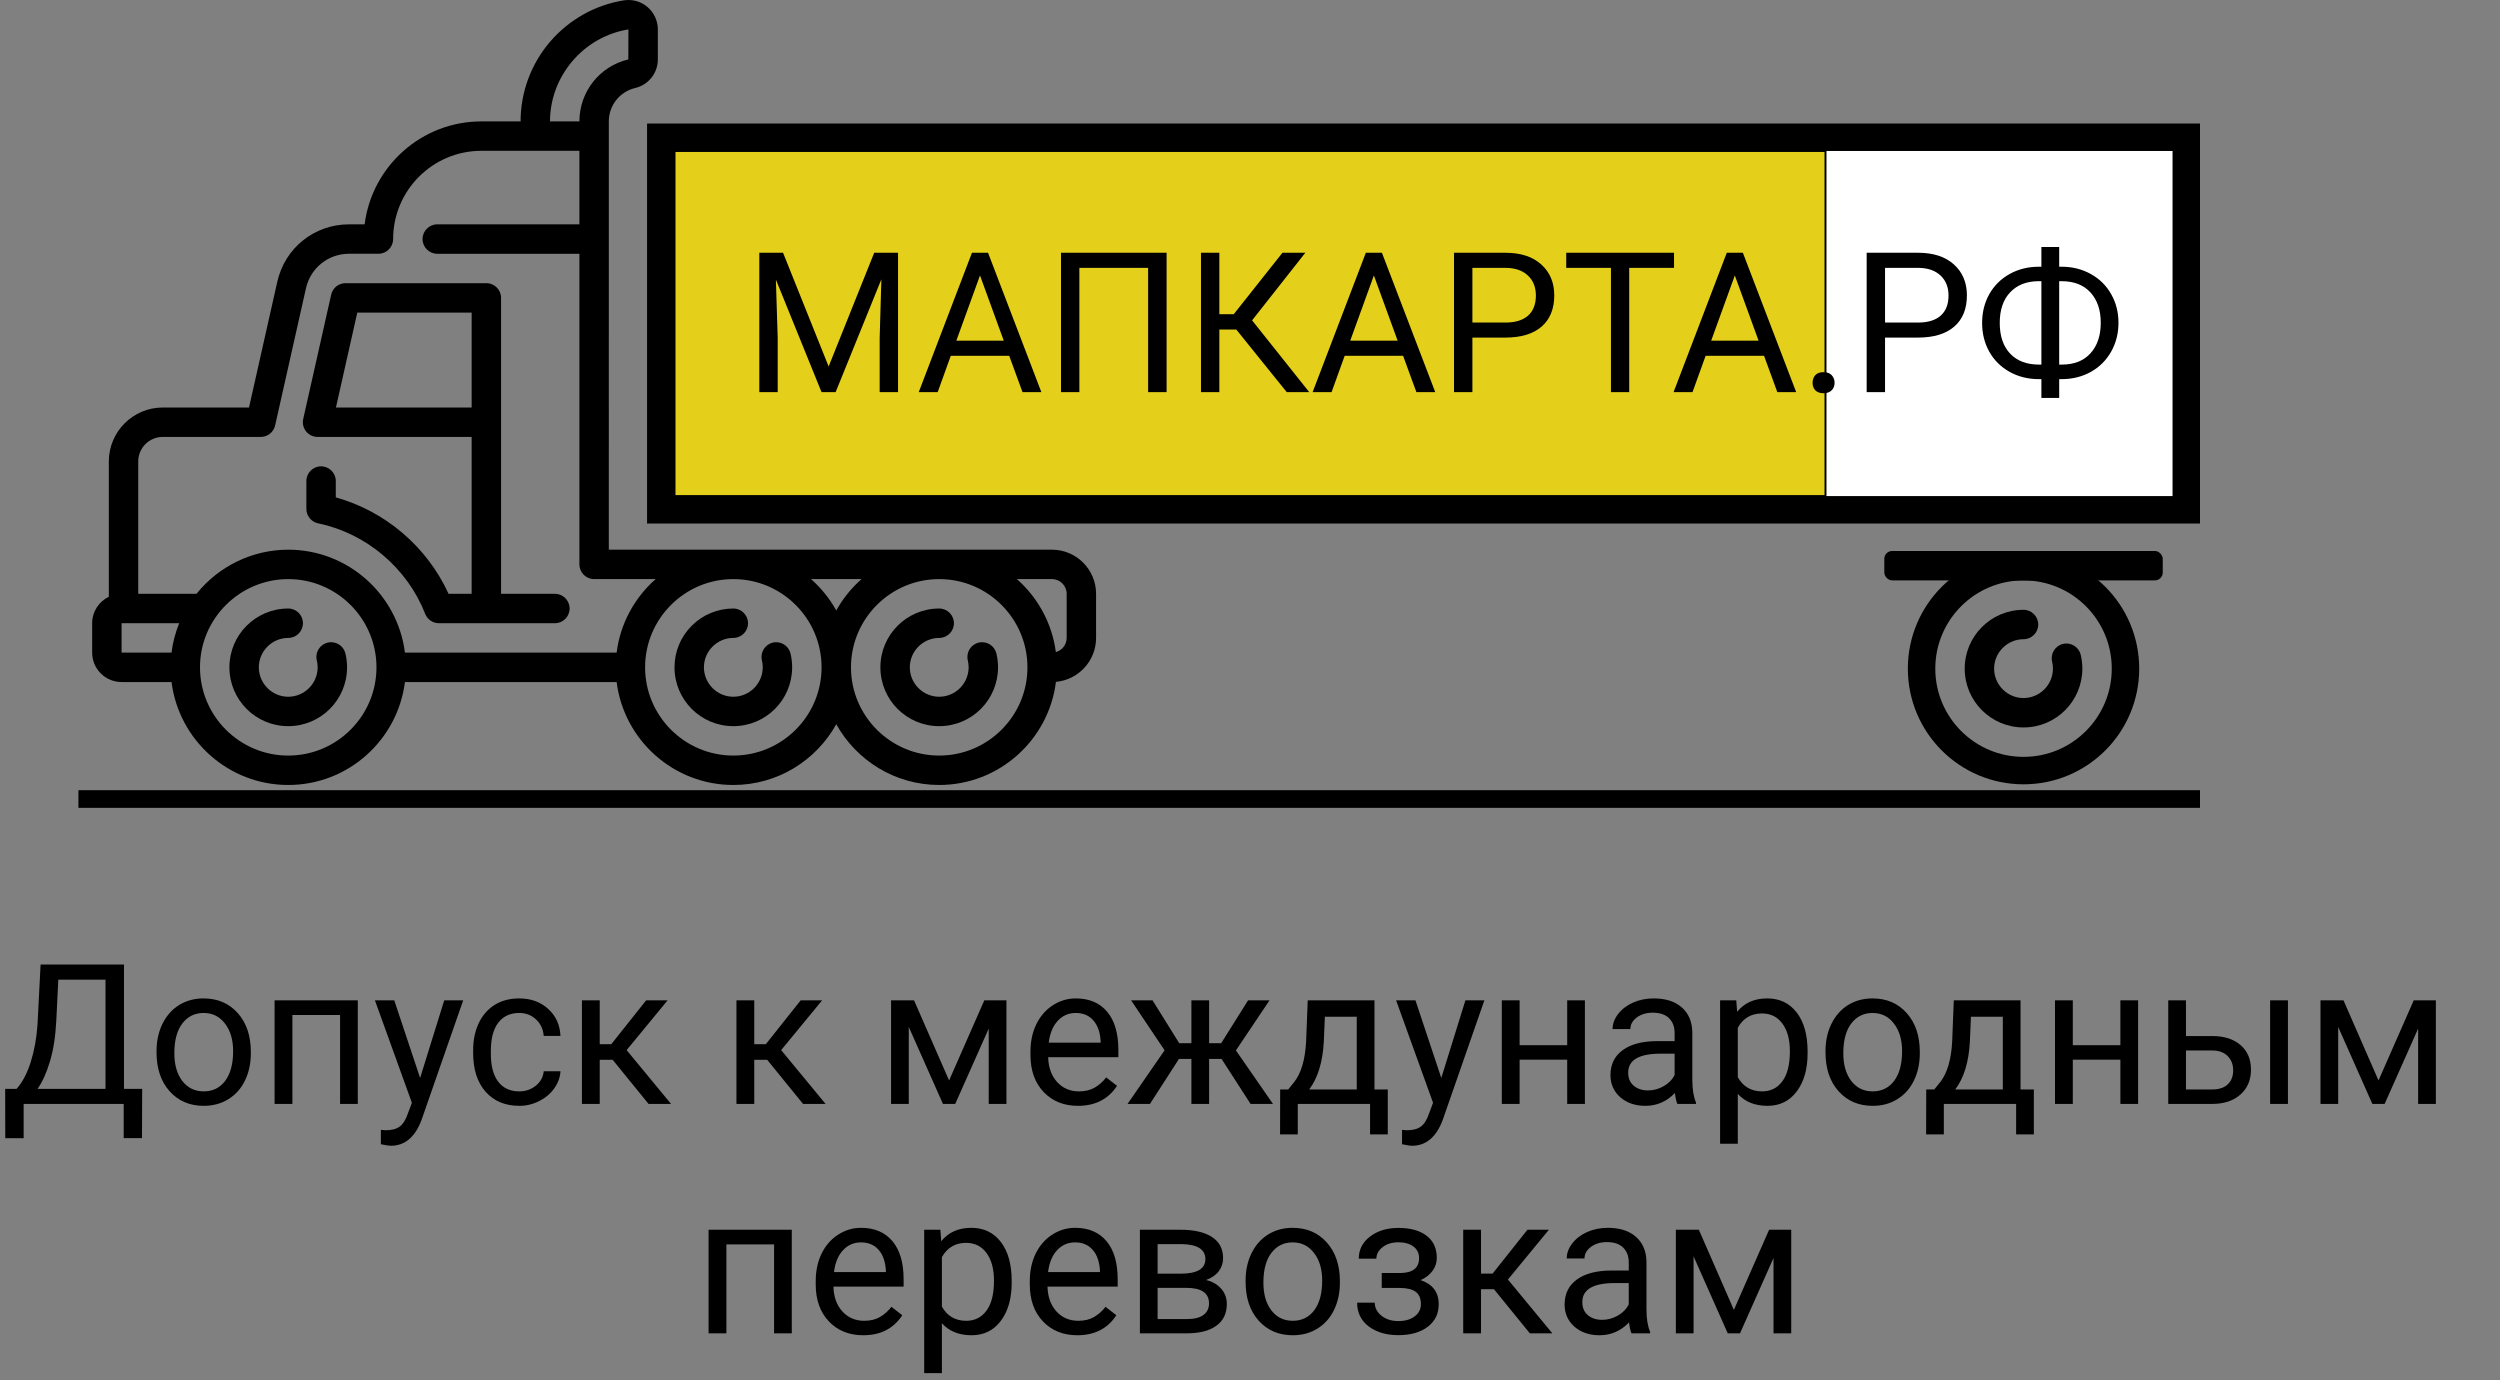 <svg width="1275" height="704" viewBox="0 0 1275 704" fill="none" xmlns="http://www.w3.org/2000/svg">
<rect x="0" y="0" width="1275" height="704" fill="#808080" stroke="none"/>
<path d="M168.879 327.532C163.992 327.532 160.449 332.106 161.578 336.802C161.859 337.95 162 339.153 162 340.341C161.988 348.603 155.262 355.333 147 355.341C138.738 355.333 132.02 348.603 132 340.341C132.02 332.083 138.738 325.36 147 325.341C151.141 325.341 154.5 321.981 154.5 317.841C154.5 313.712 151.141 310.341 147 310.341C130.449 310.341 117 323.731 117 340.341C117 356.938 130.438 370.341 147 370.341C163.531 370.341 177 356.97 177 340.341C177 337.962 176.719 335.583 176.16 333.271C175.34 329.892 172.352 327.532 168.879 327.532Z" fill="black"/>
<path d="M394.109 327.739C390.09 328.712 387.609 332.782 388.578 336.802C388.859 337.95 389 339.142 389 340.341C388.98 348.603 382.25 355.333 374 355.341C365.738 355.333 359.012 348.603 359 340.341C359.012 332.083 365.738 325.36 374 325.341C378.129 325.341 381.5 321.981 381.5 317.841C381.5 313.712 378.129 310.341 374 310.341C365.98 310.341 358.449 313.462 352.789 319.13C347.121 324.79 344 332.333 344 340.341C344 356.907 357.402 370.341 374 370.341C390.574 370.341 403.98 356.938 404 340.341C404 337.962 403.719 335.583 403.16 333.282C402.172 329.192 398.109 326.778 394.109 327.739Z" fill="black"/>
<path d="M499.109 327.739C495.09 328.712 492.609 332.782 493.578 336.802C493.859 337.95 494 339.142 494 340.341C493.98 348.603 487.25 355.333 479 355.341C470.738 355.333 464.012 348.603 464 340.341C464.012 332.083 470.738 325.36 479 325.341C483.129 325.341 486.5 321.981 486.5 317.841C486.5 313.712 483.129 310.341 479 310.341C462.406 310.341 449 323.778 449 340.341C449 356.907 462.402 370.341 479 370.341C495.574 370.341 508.98 356.938 509 340.341C509 337.962 508.719 335.583 508.16 333.282C507.172 329.192 503.109 326.778 499.109 327.739Z" fill="black"/>
<path d="M536.5 280.34C524.062 280.34 317.047 280.34 310.496 280.34C310.496 272.09 310.496 72.895 310.5 61.915C310.5 53.782 316.023 46.782 323.934 44.891C330.742 43.262 335.5 37.262 335.5 30.297V15.012C335.5 10.614 333.578 6.45 330.23 3.587C326.898 0.739 322.516 -0.499 318.188 0.184C303.66 2.485 290.332 9.93 280.66 21.145C270.883 32.481 265.5 46.962 265.5 61.915H245.496C214.953 61.915 189.664 84.856 185.965 114.415H178.008C160.34 114.415 145.297 126.45 141.422 143.688L126.996 207.833H83C67.836 207.833 55.5 220.169 55.5 235.333V304.344C50.48 306.774 47 311.903 47 317.84V332.84C47 341.114 53.73 347.84 62 347.84H87.484C91.191 377.395 116.457 400.34 147 400.34C177.543 400.34 202.812 377.395 206.516 347.84H314.484C318.191 377.395 343.457 400.34 374 400.34C396.566 400.34 416.258 387.813 426.5 369.348C436.742 387.809 456.434 400.34 479 400.34C509.574 400.34 534.863 377.344 538.527 347.747C549.984 346.715 559 337.063 559 325.34V302.84C559 290.434 548.906 280.34 536.5 280.34ZM320.5 15.012L320.445 30.301C305.758 33.813 295.5 46.813 295.5 61.915H280.5C280.5 38.786 297.711 18.618 320.5 15.012ZM87.477 332.84H62V317.84H91.387C89.434 322.641 88.121 327.676 87.477 332.84ZM147 385.34C122.188 385.34 102 365.153 102 340.34C102 315.329 122.473 295.34 147 295.34C171.812 295.34 192 315.528 192 340.34C192 365.153 171.812 385.34 147 385.34ZM206.516 332.84C202.809 303.286 177.543 280.34 147 280.34C128.785 280.34 111.586 288.688 100.219 302.84H70.5V235.333C70.5 228.438 76.106 222.833 83 222.833H132.996C136.508 222.833 139.547 220.399 140.316 216.977L156.055 146.977C158.383 136.637 167.41 129.415 178.008 129.415H192.887C192.926 129.415 192.961 129.422 193 129.422C197.152 129.422 200.5 126.016 200.5 121.911C200.5 97.122 220.664 76.915 245.496 76.915H295.496V114.411H223C218.859 114.411 215.5 117.782 215.5 121.911C215.5 126.051 218.859 129.422 223 129.422H295.5V287.84C295.5 291.985 298.855 295.34 303 295.34H334.375C323.664 304.782 316.348 317.973 314.484 332.84H206.516ZM374 385.34C349.188 385.34 329 365.153 329 340.34C329 315.528 349.184 295.34 373.996 295.34H374C398.812 295.34 419 315.528 419 340.34C419 365.157 398.812 385.34 374 385.34ZM426.5 311.336C423.145 305.29 418.773 299.883 413.621 295.34H439.375C434.223 299.883 429.855 305.29 426.5 311.336ZM479 385.34C454.188 385.34 434 365.153 434 340.34C434 315.528 454.184 295.34 478.996 295.34H479C503.812 295.34 524 315.528 524 340.34C524 365.157 503.812 385.34 479 385.34ZM544 325.34C544 328.79 541.656 331.696 538.48 332.567C536.559 317.813 529.266 304.727 518.621 295.34H536.5C540.637 295.34 544 298.704 544 302.84V325.34Z" fill="black"/>
<path d="M283 302.841H255.539L255.543 151.915C255.543 147.771 252.184 144.415 248.043 144.415H176.219C172.711 144.415 169.672 146.845 168.902 150.271L154.641 213.688C154.141 215.911 154.68 218.239 156.102 220.017C157.524 221.798 159.68 222.833 161.957 222.833H240.539V302.841H228.781C217.676 278.7 196.52 260.751 171.25 253.657V245.329C171.25 241.2 167.879 237.829 163.75 237.829C159.621 237.829 156.262 241.188 156.25 245.31V245.329V259.548C156.25 263.091 158.762 266.181 162.231 266.899C186.75 271.962 207.68 289.661 216.852 313.079C217.961 315.931 220.77 317.841 223.828 317.841H283C287.141 317.841 290.5 314.485 290.5 310.341C290.5 306.2 287.141 302.841 283 302.841ZM240.543 207.833H171.332L182.219 159.415H240.543V207.833Z" fill="black"/>
<rect x="337" y="70" width="778" height="190" fill="white" stroke="black" stroke-width="14"/>
<rect x="344" y="77" width="587" height="176" fill="#E4D01B"/>
<rect x="344" y="77" width="587" height="176" stroke="black"/>
<path d="M72.412 580.432H63.086V563H12.06V580.48H2.686L2.637 555.334H8.447C11.507 551.883 13.932 547.261 15.723 541.467C17.546 535.64 18.685 529.26 19.141 522.326L20.703 491.906H63.232V555.334H72.51L72.412 580.432ZM19.141 555.334H53.809V499.621H29.736L28.711 520.52C28.288 528.69 27.197 535.656 25.439 541.418C23.714 547.18 21.615 551.818 19.141 555.334ZM79.834 536.096C79.834 530.92 80.843 526.265 82.861 522.131C84.912 517.997 87.744 514.807 91.357 512.561C95.003 510.314 99.154 509.191 103.809 509.191C111.003 509.191 116.813 511.682 121.24 516.662C125.7 521.643 127.93 528.267 127.93 536.535V537.17C127.93 542.313 126.937 546.936 124.951 551.037C122.998 555.106 120.182 558.28 116.504 560.559C112.858 562.837 108.659 563.977 103.906 563.977C96.745 563.977 90.934 561.486 86.475 556.506C82.047 551.525 79.834 544.934 79.834 536.73V536.096ZM88.916 537.17C88.916 543.029 90.267 547.733 92.969 551.281C95.703 554.829 99.349 556.604 103.906 556.604C108.496 556.604 112.142 554.813 114.844 551.232C117.546 547.619 118.896 542.574 118.896 536.096C118.896 530.301 117.513 525.614 114.746 522.033C112.012 518.42 108.366 516.613 103.809 516.613C99.349 516.613 95.752 518.387 93.018 521.936C90.283 525.484 88.916 530.562 88.916 537.17ZM182.471 563H173.438V517.639H149.121V563H140.039V510.168H182.471V563ZM214.258 549.768L226.562 510.168H236.23L214.99 571.154C211.702 579.943 206.478 584.338 199.316 584.338L197.607 584.191L194.238 583.557V576.232L196.68 576.428C199.74 576.428 202.116 575.809 203.809 574.572C205.534 573.335 206.95 571.073 208.057 567.785L210.059 562.414L191.211 510.168H201.074L214.258 549.768ZM264.844 556.604C268.066 556.604 270.882 555.627 273.291 553.674C275.7 551.721 277.035 549.279 277.295 546.35H285.84C285.677 549.377 284.635 552.258 282.715 554.992C280.794 557.727 278.223 559.908 275 561.535C271.81 563.163 268.424 563.977 264.844 563.977C257.65 563.977 251.921 561.584 247.656 556.799C243.424 551.981 241.309 545.406 241.309 537.072V535.559C241.309 530.415 242.253 525.842 244.141 521.838C246.029 517.834 248.73 514.725 252.246 512.512C255.794 510.298 259.977 509.191 264.795 509.191C270.719 509.191 275.635 510.965 279.541 514.514C283.48 518.062 285.579 522.668 285.84 528.332H277.295C277.035 524.914 275.732 522.115 273.389 519.934C271.077 517.72 268.213 516.613 264.795 516.613C260.205 516.613 256.641 518.273 254.102 521.594C251.595 524.882 250.342 529.65 250.342 535.9V537.609C250.342 543.697 251.595 548.384 254.102 551.672C256.608 554.96 260.189 556.604 264.844 556.604ZM312.451 540.49H305.859V563H296.777V510.168H305.859V532.531H311.768L329.541 510.168H340.479L319.58 535.559L342.236 563H330.762L312.451 540.49ZM391.26 540.49H384.668V563H375.586V510.168H384.668V532.531H390.576L408.35 510.168H419.287L398.389 535.559L421.045 563H409.57L391.26 540.49ZM484.033 551.037L502.002 510.168H513.281V563H504.248V524.572L487.158 563H480.908L463.477 523.742V563H454.443V510.168H466.162L484.033 551.037ZM549.756 563.977C542.594 563.977 536.768 561.633 532.275 556.945C527.783 552.225 525.537 545.926 525.537 538.049V536.389C525.537 531.148 526.53 526.477 528.516 522.375C530.534 518.241 533.333 515.018 536.914 512.707C540.527 510.363 544.434 509.191 548.633 509.191C555.501 509.191 560.84 511.454 564.648 515.979C568.457 520.503 570.361 526.981 570.361 535.412V539.172H534.57C534.701 544.38 536.214 548.596 539.111 551.818C542.041 555.008 545.752 556.604 550.244 556.604C553.434 556.604 556.136 555.952 558.35 554.65C560.563 553.348 562.5 551.623 564.16 549.475L569.678 553.771C565.251 560.575 558.61 563.977 549.756 563.977ZM548.633 516.613C544.987 516.613 541.927 517.948 539.453 520.617C536.979 523.254 535.449 526.965 534.863 531.75H561.328V531.066C561.068 526.477 559.831 522.928 557.617 520.422C555.404 517.883 552.409 516.613 548.633 516.613ZM622.998 540.051H616.65V563H607.617V540.051H601.27L586.475 563H575.049L593.945 535.656L576.855 510.168H587.793L601.416 532.043H607.617V510.168H616.65V532.043H622.803L636.523 510.168H647.461L630.322 535.705L649.219 563H637.793L622.998 540.051ZM656.982 555.627L660.107 551.77C663.623 547.212 665.625 540.376 666.113 531.262L666.943 510.168H700.977V555.627H707.764V578.527H698.73V563H661.865V578.527H652.832L652.881 555.627H656.982ZM667.676 555.627H691.943V518.518H675.684L675.146 531.115C674.593 541.63 672.103 549.8 667.676 555.627ZM735.059 549.768L747.363 510.168H757.031L735.791 571.154C732.503 579.943 727.279 584.338 720.117 584.338L718.408 584.191L715.039 583.557V576.232L717.48 576.428C720.54 576.428 722.917 575.809 724.609 574.572C726.335 573.335 727.751 571.073 728.857 567.785L730.859 562.414L712.012 510.168H721.875L735.059 549.768ZM808.301 563H799.268V540.441H775V563H765.918V510.168H775V533.068H799.268V510.168H808.301V563ZM855.469 563C854.948 561.958 854.525 560.103 854.199 557.434C850 561.796 844.987 563.977 839.16 563.977C833.952 563.977 829.671 562.512 826.318 559.582C822.998 556.62 821.338 552.876 821.338 548.352C821.338 542.85 823.421 538.586 827.588 535.559C831.787 532.499 837.679 530.969 845.264 530.969H854.053V526.818C854.053 523.661 853.109 521.154 851.221 519.299C849.333 517.411 846.549 516.467 842.871 516.467C839.648 516.467 836.947 517.281 834.766 518.908C832.585 520.536 831.494 522.505 831.494 524.816H822.412C822.412 522.18 823.34 519.641 825.195 517.199C827.083 514.725 829.622 512.772 832.812 511.34C836.035 509.908 839.567 509.191 843.408 509.191C849.495 509.191 854.264 510.721 857.715 513.781C861.165 516.809 862.956 520.992 863.086 526.33V550.646C863.086 555.497 863.704 559.354 864.941 562.219V563H855.469ZM840.479 556.115C843.311 556.115 845.996 555.383 848.535 553.918C851.074 552.453 852.913 550.549 854.053 548.205V537.365H846.973C835.905 537.365 830.371 540.604 830.371 547.082C830.371 549.914 831.315 552.128 833.203 553.723C835.091 555.318 837.516 556.115 840.479 556.115ZM921.875 537.17C921.875 545.21 920.036 551.688 916.357 556.604C912.679 561.519 907.699 563.977 901.416 563.977C895.003 563.977 889.958 561.942 886.279 557.873V583.312H877.246V510.168H885.498L885.938 516.027C889.616 511.47 894.727 509.191 901.27 509.191C907.617 509.191 912.63 511.584 916.309 516.369C920.02 521.154 921.875 527.811 921.875 536.34V537.17ZM912.842 536.145C912.842 530.188 911.572 525.484 909.033 522.033C906.494 518.583 903.011 516.857 898.584 516.857C893.115 516.857 889.014 519.283 886.279 524.133V549.377C888.981 554.195 893.115 556.604 898.682 556.604C903.011 556.604 906.445 554.895 908.984 551.477C911.556 548.026 912.842 542.915 912.842 536.145ZM931.006 536.096C931.006 530.92 932.015 526.265 934.033 522.131C936.084 517.997 938.916 514.807 942.529 512.561C946.175 510.314 950.326 509.191 954.98 509.191C962.174 509.191 967.985 511.682 972.412 516.662C976.872 521.643 979.102 528.267 979.102 536.535V537.17C979.102 542.313 978.109 546.936 976.123 551.037C974.17 555.106 971.354 558.28 967.676 560.559C964.03 562.837 959.831 563.977 955.078 563.977C947.917 563.977 942.106 561.486 937.646 556.506C933.219 551.525 931.006 544.934 931.006 536.73V536.096ZM940.088 537.17C940.088 543.029 941.439 547.733 944.141 551.281C946.875 554.829 950.521 556.604 955.078 556.604C959.668 556.604 963.314 554.813 966.016 551.232C968.717 547.619 970.068 542.574 970.068 536.096C970.068 530.301 968.685 525.614 965.918 522.033C963.184 518.42 959.538 516.613 954.98 516.613C950.521 516.613 946.924 518.387 944.189 521.936C941.455 525.484 940.088 530.562 940.088 537.17ZM986.475 555.627L989.6 551.77C993.115 547.212 995.117 540.376 995.605 531.262L996.436 510.168H1030.47V555.627H1037.26V578.527H1028.22V563H991.357V578.527H982.324L982.373 555.627H986.475ZM997.168 555.627H1021.44V518.518H1005.18L1004.64 531.115C1004.09 541.63 1001.6 549.8 997.168 555.627ZM1090.43 563H1081.4V540.441H1057.13V563H1048.05V510.168H1057.13V533.068H1081.4V510.168H1090.43V563ZM1114.84 528.381H1128.56C1134.55 528.446 1139.29 530.008 1142.77 533.068C1146.26 536.128 1148 540.279 1148 545.52C1148 550.793 1146.21 555.025 1142.63 558.215C1139.05 561.405 1134.23 563 1128.17 563H1105.81V510.168H1114.84V528.381ZM1166.85 563H1157.76V510.168H1166.85V563ZM1114.84 535.754V555.627H1128.27C1131.66 555.627 1134.28 554.764 1136.13 553.039C1137.99 551.281 1138.92 548.889 1138.92 545.861C1138.92 542.932 1138 540.539 1136.18 538.684C1134.39 536.796 1131.87 535.819 1128.61 535.754H1114.84ZM1213.04 551.037L1231.01 510.168H1242.29V563H1233.25V524.572L1216.16 563H1209.91L1192.48 523.742V563H1183.45V510.168H1195.17L1213.04 551.037ZM403.809 680H394.775V634.639H370.459V680H361.377V627.168H403.809V680ZM440.234 680.977C433.073 680.977 427.246 678.633 422.754 673.945C418.262 669.225 416.016 662.926 416.016 655.049V653.389C416.016 648.148 417.008 643.477 418.994 639.375C421.012 635.241 423.812 632.018 427.393 629.707C431.006 627.363 434.912 626.191 439.111 626.191C445.98 626.191 451.318 628.454 455.127 632.979C458.936 637.503 460.84 643.981 460.84 652.412V656.172H425.049C425.179 661.38 426.693 665.596 429.59 668.818C432.52 672.008 436.23 673.604 440.723 673.604C443.913 673.604 446.615 672.952 448.828 671.65C451.042 670.348 452.979 668.623 454.639 666.475L460.156 670.771C455.729 677.575 449.089 680.977 440.234 680.977ZM439.111 633.613C435.465 633.613 432.406 634.948 429.932 637.617C427.458 640.254 425.928 643.965 425.342 648.75H451.807V648.066C451.546 643.477 450.309 639.928 448.096 637.422C445.882 634.883 442.887 633.613 439.111 633.613ZM515.967 654.17C515.967 662.21 514.128 668.688 510.449 673.604C506.771 678.519 501.79 680.977 495.508 680.977C489.095 680.977 484.049 678.942 480.371 674.873V700.312H471.338V627.168H479.59L480.029 633.027C483.708 628.47 488.818 626.191 495.361 626.191C501.709 626.191 506.722 628.584 510.4 633.369C514.111 638.154 515.967 644.811 515.967 653.34V654.17ZM506.934 653.145C506.934 647.188 505.664 642.484 503.125 639.033C500.586 635.583 497.103 633.857 492.676 633.857C487.207 633.857 483.105 636.283 480.371 641.133V666.377C483.073 671.195 487.207 673.604 492.773 673.604C497.103 673.604 500.537 671.895 503.076 668.477C505.648 665.026 506.934 659.915 506.934 653.145ZM549.414 680.977C542.253 680.977 536.426 678.633 531.934 673.945C527.441 669.225 525.195 662.926 525.195 655.049V653.389C525.195 648.148 526.188 643.477 528.174 639.375C530.192 635.241 532.992 632.018 536.572 629.707C540.186 627.363 544.092 626.191 548.291 626.191C555.16 626.191 560.498 628.454 564.307 632.979C568.115 637.503 570.02 643.981 570.02 652.412V656.172H534.229C534.359 661.38 535.872 665.596 538.77 668.818C541.699 672.008 545.41 673.604 549.902 673.604C553.092 673.604 555.794 672.952 558.008 671.65C560.221 670.348 562.158 668.623 563.818 666.475L569.336 670.771C564.909 677.575 558.268 680.977 549.414 680.977ZM548.291 633.613C544.645 633.613 541.585 634.948 539.111 637.617C536.637 640.254 535.107 643.965 534.521 648.75H560.986V648.066C560.726 643.477 559.489 639.928 557.275 637.422C555.062 634.883 552.067 633.613 548.291 633.613ZM581.348 680V627.168H601.953C608.984 627.168 614.372 628.405 618.115 630.879C621.891 633.32 623.779 636.917 623.779 641.67C623.779 644.111 623.047 646.325 621.582 648.311C620.117 650.264 617.952 651.761 615.088 652.803C618.278 653.551 620.833 655.016 622.754 657.197C624.707 659.378 625.684 661.982 625.684 665.01C625.684 669.86 623.893 673.571 620.312 676.143C616.764 678.714 611.735 680 605.225 680H581.348ZM590.381 656.807V672.725H605.322C609.098 672.725 611.914 672.025 613.77 670.625C615.658 669.225 616.602 667.256 616.602 664.717C616.602 659.443 612.728 656.807 604.98 656.807H590.381ZM590.381 649.58H602.051C610.514 649.58 614.746 647.106 614.746 642.158C614.746 637.21 610.742 634.655 602.734 634.492H590.381V649.58ZM635.254 653.096C635.254 647.92 636.263 643.265 638.281 639.131C640.332 634.997 643.164 631.807 646.777 629.561C650.423 627.314 654.574 626.191 659.229 626.191C666.423 626.191 672.233 628.682 676.66 633.662C681.12 638.643 683.35 645.267 683.35 653.535V654.17C683.35 659.313 682.357 663.936 680.371 668.037C678.418 672.106 675.602 675.28 671.924 677.559C668.278 679.837 664.079 680.977 659.326 680.977C652.165 680.977 646.354 678.486 641.895 673.506C637.467 668.525 635.254 661.934 635.254 653.73V653.096ZM644.336 654.17C644.336 660.029 645.687 664.733 648.389 668.281C651.123 671.829 654.769 673.604 659.326 673.604C663.916 673.604 667.562 671.813 670.264 668.232C672.965 664.619 674.316 659.574 674.316 653.096C674.316 647.301 672.933 642.614 670.166 639.033C667.432 635.42 663.786 633.613 659.229 633.613C654.769 633.613 651.172 635.387 648.438 638.936C645.703 642.484 644.336 647.562 644.336 654.17ZM723.73 641.621C723.73 639.147 722.786 637.194 720.898 635.762C719.01 634.297 716.423 633.564 713.135 633.564C709.945 633.564 707.275 634.395 705.127 636.055C703.011 637.715 701.953 639.668 701.953 641.914H692.969C692.969 637.324 694.889 633.564 698.73 630.635C702.572 627.705 707.373 626.24 713.135 626.24C719.32 626.24 724.137 627.575 727.588 630.244C731.038 632.881 732.764 636.657 732.764 641.572C732.764 643.949 732.048 646.13 730.615 648.115C729.183 650.101 727.148 651.68 724.512 652.852C730.664 654.935 733.74 659.036 733.74 665.156C733.74 670.007 731.868 673.848 728.125 676.68C724.382 679.512 719.385 680.928 713.135 680.928C707.048 680.928 702.018 679.447 698.047 676.484C694.108 673.49 692.139 669.453 692.139 664.375H701.123C701.123 666.947 702.262 669.16 704.541 671.016C706.852 672.839 709.717 673.75 713.135 673.75C716.585 673.75 719.368 672.952 721.484 671.357C723.6 669.762 724.658 667.695 724.658 665.156C724.658 662.194 723.763 660.078 721.973 658.809C720.215 657.507 717.464 656.855 713.721 656.855H704.688V649.238H714.502C720.654 649.076 723.73 646.536 723.73 641.621ZM761.914 657.49H755.322V680H746.24V627.168H755.322V649.531H761.23L779.004 627.168H789.941L769.043 652.559L791.699 680H780.225L761.914 657.49ZM832.08 680C831.559 678.958 831.136 677.103 830.811 674.434C826.611 678.796 821.598 680.977 815.771 680.977C810.563 680.977 806.283 679.512 802.93 676.582C799.609 673.62 797.949 669.876 797.949 665.352C797.949 659.85 800.033 655.586 804.199 652.559C808.398 649.499 814.29 647.969 821.875 647.969H830.664V643.818C830.664 640.661 829.72 638.154 827.832 636.299C825.944 634.411 823.161 633.467 819.482 633.467C816.26 633.467 813.558 634.281 811.377 635.908C809.196 637.536 808.105 639.505 808.105 641.816H799.023C799.023 639.18 799.951 636.641 801.807 634.199C803.695 631.725 806.234 629.772 809.424 628.34C812.646 626.908 816.178 626.191 820.02 626.191C826.107 626.191 830.876 627.721 834.326 630.781C837.777 633.809 839.567 637.992 839.697 643.33V667.646C839.697 672.497 840.316 676.354 841.553 679.219V680H832.08ZM817.09 673.115C819.922 673.115 822.607 672.383 825.146 670.918C827.686 669.453 829.525 667.549 830.664 665.205V654.365H823.584C812.516 654.365 806.982 657.604 806.982 664.082C806.982 666.914 807.926 669.128 809.814 670.723C811.702 672.318 814.128 673.115 817.09 673.115ZM884.277 668.037L902.246 627.168H913.525V680H904.492V641.572L887.402 680H881.152L863.721 640.742V680H854.688V627.168H866.406L884.277 668.037Z" fill="black"/>
<path d="M399.361 128.906L422.604 186.914L445.846 128.906H458.004V200H448.629V172.314L449.508 142.432L426.168 200H418.99L395.699 142.578L396.627 172.314V200H387.252V128.906H399.361ZM514.693 181.445H484.908L478.219 200H468.551L495.699 128.906H503.902L531.1 200H521.48L514.693 181.445ZM487.74 173.73H511.91L499.801 140.479L487.74 173.73ZM594.967 200H585.543V136.621H550.484V200H541.109V128.906H594.967V200ZM630.514 168.066H621.871V200H612.496V128.906H621.871V160.254H629.195L654.049 128.906H665.719L638.57 163.379L667.721 200H656.246L630.514 168.066ZM715.572 181.445H685.787L679.098 200H669.43L696.578 128.906H704.781L731.979 200H722.359L715.572 181.445ZM688.619 173.73H712.789L700.68 140.479L688.619 173.73ZM750.924 172.168V200H741.549V128.906H767.77C775.549 128.906 781.637 130.892 786.031 134.863C790.458 138.835 792.672 144.092 792.672 150.635C792.672 157.536 790.507 162.858 786.178 166.602C781.881 170.312 775.712 172.168 767.672 172.168H750.924ZM750.924 164.502H767.77C772.783 164.502 776.624 163.33 779.293 160.986C781.962 158.61 783.297 155.192 783.297 150.732C783.297 146.501 781.962 143.115 779.293 140.576C776.624 138.037 772.962 136.719 768.307 136.621H750.924V164.502ZM853.756 136.621H830.904V200H821.578V136.621H798.775V128.906H853.756V136.621ZM899.654 181.445H869.869L863.18 200H853.512L880.66 128.906H888.863L916.061 200H906.441L899.654 181.445ZM872.701 173.73H896.871L884.762 140.479L872.701 173.73ZM924.41 195.264C924.41 193.701 924.866 192.399 925.777 191.357C926.721 190.316 928.121 189.795 929.977 189.795C931.832 189.795 933.232 190.316 934.176 191.357C935.152 192.399 935.641 193.701 935.641 195.264C935.641 196.761 935.152 198.014 934.176 199.023C933.232 200.033 931.832 200.537 929.977 200.537C928.121 200.537 926.721 200.033 925.777 199.023C924.866 198.014 924.41 196.761 924.41 195.264ZM961.373 172.168V200H951.998V128.906H978.219C985.999 128.906 992.086 130.892 996.48 134.863C1000.91 138.835 1003.12 144.092 1003.12 150.635C1003.12 157.536 1000.96 162.858 996.627 166.602C992.33 170.312 986.161 172.168 978.121 172.168H961.373ZM961.373 164.502H978.219C983.232 164.502 987.073 163.33 989.742 160.986C992.411 158.61 993.746 155.192 993.746 150.732C993.746 146.501 992.411 143.115 989.742 140.576C987.073 138.037 983.411 136.719 978.756 136.621H961.373V164.502ZM1050.19 136.035H1051.71C1057.08 136.068 1061.98 137.321 1066.4 139.795C1070.83 142.269 1074.26 145.687 1076.71 150.049C1079.18 154.378 1080.42 159.229 1080.42 164.6C1080.42 170.003 1079.18 174.902 1076.71 179.297C1074.23 183.691 1070.81 187.126 1066.45 189.6C1062.09 192.041 1057.24 193.294 1051.9 193.359H1050.19V202.93H1041.11V193.359H1039.74C1034.31 193.359 1029.36 192.122 1024.9 189.648C1020.47 187.174 1017.02 183.757 1014.55 179.395C1012.11 175.033 1010.88 170.133 1010.88 164.697C1010.88 159.261 1012.11 154.362 1014.55 150C1017.02 145.638 1020.47 142.22 1024.9 139.746C1029.36 137.272 1034.31 136.035 1039.74 136.035H1041.11V125.977H1050.19V136.035ZM1039.74 143.408C1033.62 143.408 1028.77 145.296 1025.19 149.072C1021.64 152.816 1019.87 158.024 1019.87 164.697C1019.87 171.403 1021.64 176.628 1025.19 180.371C1028.74 184.082 1033.62 185.938 1039.84 185.938H1041.11V143.408H1039.74ZM1050.19 143.408V185.938H1051.56C1057.78 185.938 1062.63 184.033 1066.11 180.225C1069.62 176.383 1071.38 171.175 1071.38 164.6C1071.38 158.089 1069.62 152.93 1066.11 149.121C1062.63 145.312 1057.71 143.408 1051.36 143.408H1050.19Z" fill="black"/>
<circle cx="1032" cy="341" r="52" stroke="black" stroke-width="14"/>
<path d="M1052.11 328.398C1048.09 329.371 1045.61 333.441 1046.58 337.461C1046.86 338.609 1047 339.801 1047 341C1046.98 349.262 1040.25 355.992 1032 356C1023.74 355.992 1017.01 349.262 1017 341C1017.01 332.742 1023.74 326.02 1032 326C1036.13 326 1039.5 322.641 1039.5 318.5C1039.5 314.371 1036.13 311 1032 311C1015.41 311 1002 324.438 1002 341C1002 357.566 1015.4 371 1032 371C1048.57 371 1061.98 357.598 1062 341C1062 338.621 1061.72 336.242 1061.16 333.941C1060.17 329.852 1056.11 327.438 1052.11 328.398Z" fill="black"/>
<rect x="961" y="281" width="142" height="15" rx="4" fill="black"/>
<line x1="40" y1="407.5" x2="1122" y2="407.5" stroke="black" stroke-width="9"/>
</svg>
